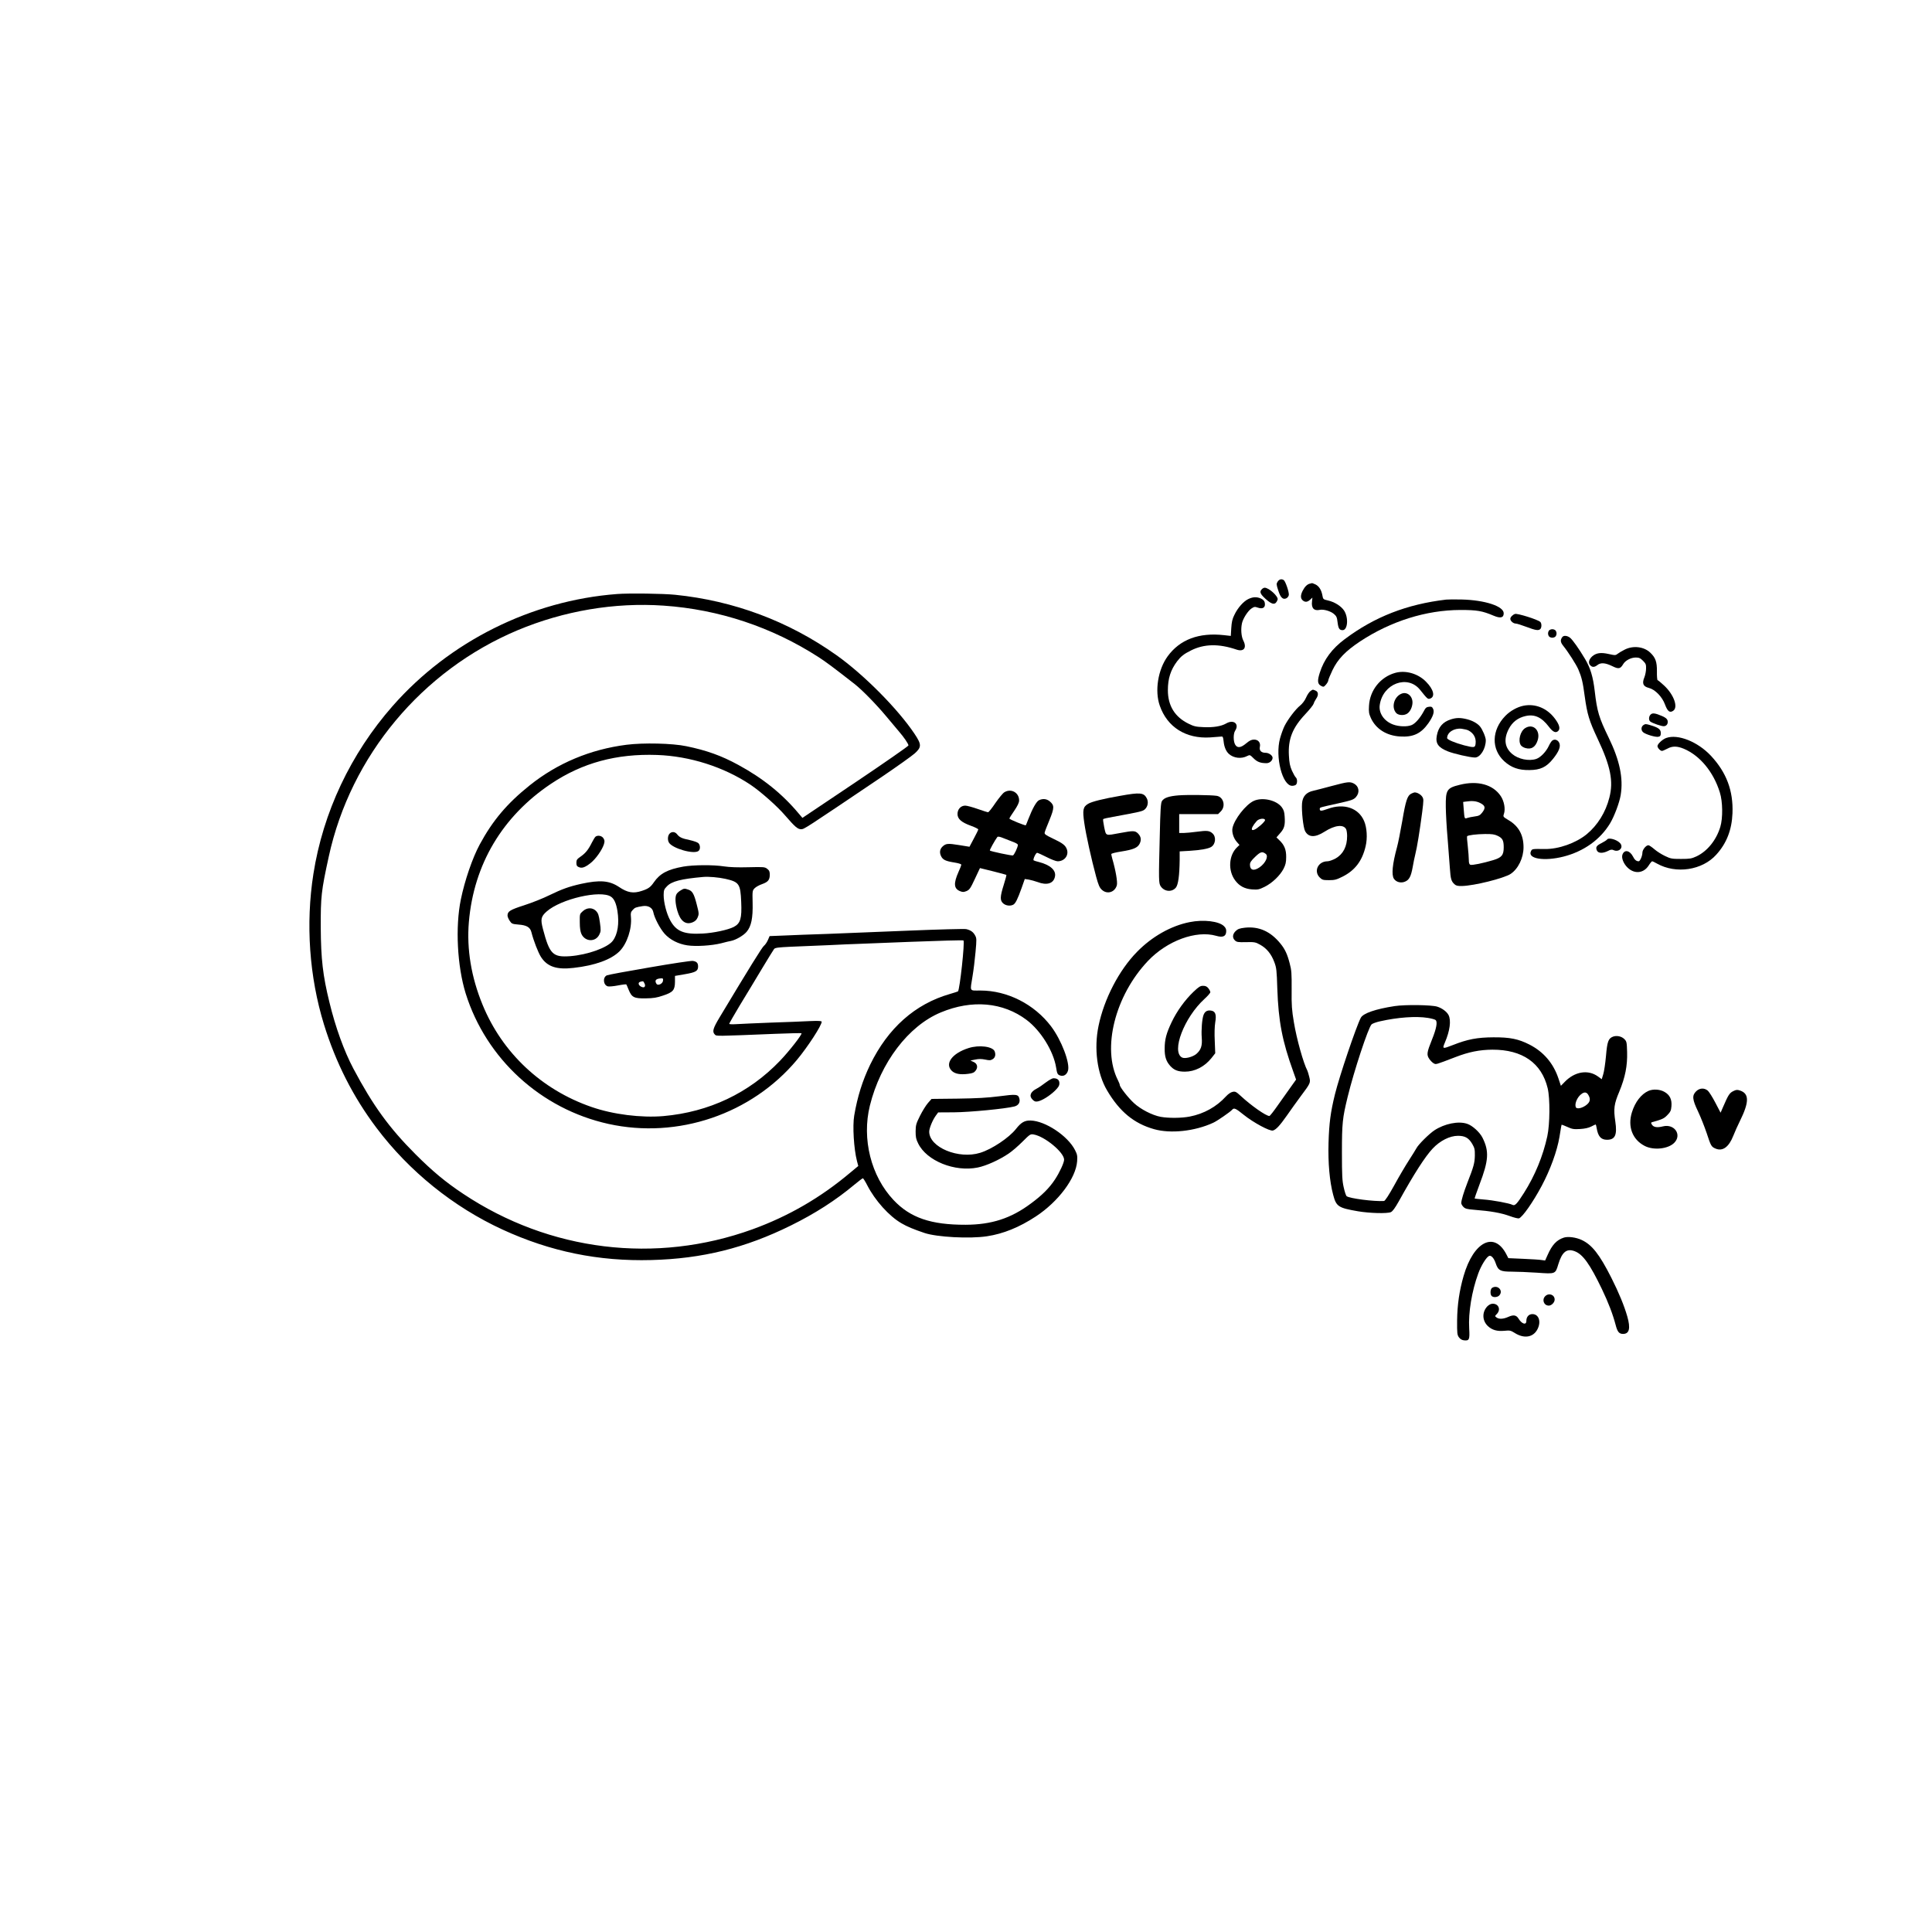 <?xml version="1.0" standalone="no"?>
<!DOCTYPE svg PUBLIC "-//W3C//DTD SVG 20010904//EN"
 "http://www.w3.org/TR/2001/REC-SVG-20010904/DTD/svg10.dtd">
<svg version="1.0" xmlns="http://www.w3.org/2000/svg"
 width="2048pt" height="2048pt" viewBox="0 0 2048 2048"
 preserveAspectRatio="xMidYMid meet">

<g transform="translate(0,2048) scale(0.1,-0.1)"
fill="#000000" stroke="none">
<path d="M13544 14315 c-15 -24 -15 -29 6 -94 24 -77 51 -102 88 -82 11 6 22
21 24 33 5 28 -36 148 -54 159 -24 15 -47 9 -64 -16z"/>
<path d="M13885 14293 c-29 -7 -54 -32 -76 -75 -24 -47 -24 -80 -1 -101 25
-23 51 -21 80 6 l24 22 -4 -40 c-9 -71 21 -103 81 -90 40 9 114 -12 151 -43
27 -23 33 -36 39 -90 8 -64 19 -82 53 -82 55 0 65 134 15 209 -32 47 -100 90
-171 106 -49 11 -51 13 -58 53 -10 57 -36 99 -74 117 -18 8 -34 14 -36 14 -1
-1 -12 -4 -23 -6z"/>
<path d="M13376 14234 c-27 -27 -18 -50 40 -103 72 -65 106 -67 127 -8 12 32
-91 127 -137 127 -8 0 -22 -7 -30 -16z"/>
<path d="M6540 14183 c-908 -69 -1776 -503 -2377 -1186 -446 -507 -739 -1129
-841 -1782 -83 -528 -43 -1091 112 -1594 125 -405 309 -768 557 -1097 346
-460 816 -839 1336 -1078 509 -234 1018 -338 1578 -323 539 14 995 127 1480
367 255 126 472 265 672 432 45 37 85 68 90 68 4 0 25 -33 46 -74 83 -162 232
-328 364 -404 60 -35 125 -62 243 -102 130 -44 479 -63 662 -35 173 26 343 95
518 210 239 157 425 406 438 585 4 57 1 73 -22 118 -76 151 -315 310 -471 314
-63 2 -101 -20 -155 -89 -73 -93 -255 -215 -379 -253 -229 -72 -541 58 -541
224 0 35 35 121 68 167 l27 37 169 1 c165 1 548 38 639 62 43 11 63 43 53 83
-12 47 -32 49 -214 25 -127 -16 -233 -22 -442 -25 l-275 -3 -38 -43 c-21 -24
-59 -85 -84 -135 -42 -84 -46 -99 -47 -166 0 -60 4 -82 27 -128 90 -185 388
-305 632 -255 89 18 227 80 326 147 35 23 101 80 147 126 81 81 85 83 120 77
118 -21 322 -190 322 -267 0 -32 -48 -136 -97 -210 -60 -91 -138 -169 -257
-256 -209 -156 -415 -223 -690 -224 -367 -1 -587 74 -764 262 -239 253 -338
648 -251 1001 113 456 409 846 752 988 330 138 660 109 911 -81 149 -113 283
-329 311 -502 10 -64 15 -76 41 -85 37 -14 72 7 85 50 24 80 -70 326 -179 470
-178 235 -463 380 -749 380 -120 0 -111 -16 -84 150 11 64 25 180 32 258 12
132 12 146 -4 175 -20 38 -48 57 -95 68 -18 4 -291 -3 -605 -16 -315 -13 -707
-29 -872 -35 -165 -5 -369 -13 -454 -17 l-153 -6 -18 -42 c-10 -23 -29 -51
-42 -61 -20 -16 -152 -229 -471 -760 -69 -115 -79 -150 -50 -180 19 -19 0 -19
641 7 150 6 275 9 278 6 10 -10 -129 -189 -229 -293 -328 -342 -751 -542
-1234 -585 -237 -20 -534 17 -764 97 -529 183 -945 573 -1154 1084 -120 292
-169 589 -145 875 52 612 355 1122 873 1468 331 221 693 319 1121 304 349 -12
709 -127 992 -316 107 -72 285 -229 368 -327 104 -120 132 -144 168 -144 34 1
22 -7 857 556 162 110 318 221 348 248 73 66 73 94 -2 206 -176 264 -540 631
-830 836 -506 359 -1087 576 -1708 639 -128 13 -490 18 -617 8z m495 -123
c585 -40 1148 -227 1644 -547 76 -49 164 -115 379 -283 82 -64 232 -218 337
-344 50 -59 109 -130 131 -156 55 -63 104 -135 104 -152 0 -7 -253 -183 -562
-391 l-562 -377 -40 47 c-174 208 -380 374 -642 516 -176 96 -334 153 -549
197 -148 31 -455 38 -635 15 -383 -49 -731 -195 -1025 -430 -240 -192 -392
-372 -530 -627 -77 -143 -159 -382 -200 -583 -60 -291 -38 -707 51 -995 217
-694 798 -1226 1514 -1384 735 -162 1515 103 1997 678 115 138 263 365 263
405 0 9 -30 11 -127 7 -71 -4 -254 -11 -408 -16 -154 -6 -317 -13 -362 -16
-48 -3 -83 -2 -83 3 0 5 50 92 111 194 62 101 166 274 232 384 66 110 126 207
133 216 12 13 46 17 172 23 86 3 270 11 407 17 138 7 261 12 275 12 14 0 277
11 585 23 308 12 563 19 568 15 16 -15 -39 -520 -58 -540 -3 -2 -42 -15 -87
-28 -368 -106 -655 -361 -844 -749 -81 -168 -135 -339 -169 -539 -19 -110 -4
-354 29 -482 l14 -53 -82 -68 c-316 -267 -657 -464 -1039 -603 -1026 -371
-2151 -234 -3067 376 -187 124 -327 241 -505 419 -280 280 -451 516 -659 908
-98 185 -190 438 -254 703 -70 284 -90 461 -92 792 -1 330 5 386 85 753 232
1067 988 1973 2001 2399 492 206 1028 297 1549 261z"/>
<path d="M13235 14131 c-51 -23 -115 -94 -150 -169 -22 -43 -29 -77 -33 -140
l-5 -83 -71 8 c-267 30 -469 -46 -599 -225 -102 -141 -138 -365 -83 -522 79
-228 277 -353 534 -337 53 4 106 8 117 9 17 3 21 -4 26 -52 6 -59 26 -105 56
-132 50 -45 132 -55 194 -22 28 14 30 13 67 -24 39 -39 74 -52 138 -52 33 0
64 28 64 57 0 25 -39 53 -74 53 -46 0 -69 24 -61 62 10 44 -16 78 -61 78 -28
0 -48 -10 -84 -40 -56 -47 -92 -52 -115 -16 -22 33 -23 118 -2 150 47 72 -16
123 -95 77 -52 -30 -136 -44 -239 -39 -80 3 -103 8 -159 36 -146 71 -220 191
-220 355 0 124 29 215 98 307 41 53 71 77 147 115 140 70 295 73 483 9 77 -26
111 19 72 95 -22 43 -28 120 -15 182 10 50 62 132 100 158 30 20 37 21 68 10
56 -20 86 3 73 57 -4 16 -19 30 -41 40 -46 19 -81 17 -130 -5z"/>
<path d="M15330 14124 c-416 -49 -759 -182 -1076 -420 -134 -100 -219 -214
-264 -356 -27 -84 -24 -118 13 -138 27 -14 29 -14 53 13 13 15 24 35 24 43 0
9 20 58 45 110 56 117 138 202 293 305 325 214 699 332 1062 333 177 0 231 -9
354 -61 72 -30 106 -22 106 26 0 75 -200 140 -445 146 -71 2 -146 1 -165 -1z"/>
<path d="M16060 13972 c-25 -8 -50 -34 -50 -52 0 -23 32 -50 57 -50 12 0 63
-16 113 -35 98 -37 129 -42 148 -23 16 16 15 63 -1 76 -30 26 -242 92 -267 84z"/>
<path d="M16422 13798 c-7 -7 -12 -21 -12 -33 0 -12 5 -26 12 -33 7 -7 21 -12
33 -12 12 0 26 5 33 12 7 7 12 21 12 33 0 12 -5 26 -12 33 -7 7 -21 12 -33 12
-12 0 -26 -5 -33 -12z"/>
<path d="M16562 13728 c-24 -32 -22 -55 9 -94 51 -63 137 -197 160 -250 35
-82 48 -135 68 -287 26 -188 47 -258 136 -447 138 -292 170 -451 125 -625 -39
-155 -125 -293 -240 -388 -115 -94 -297 -159 -445 -157 -137 2 -134 2 -147
-25 -36 -79 143 -107 347 -55 214 55 389 180 493 353 44 73 99 219 112 299 29
179 -10 367 -127 608 -104 214 -123 278 -148 493 -18 154 -46 246 -103 342
-66 111 -132 203 -158 224 -30 24 -67 27 -82 9z"/>
<path d="M17225 13595 c-27 -13 -61 -33 -75 -44 -24 -19 -28 -19 -96 -4 -84
19 -131 12 -173 -22 -37 -32 -48 -71 -25 -96 22 -24 45 -24 77 1 35 28 82 25
155 -10 70 -35 88 -31 118 19 23 40 83 71 134 71 34 0 48 -6 76 -34 30 -30 34
-40 33 -82 0 -27 -8 -69 -18 -94 -27 -65 -13 -97 47 -112 67 -17 142 -94 172
-177 27 -72 50 -90 86 -66 56 37 8 172 -97 269 -33 31 -64 56 -68 56 -4 0 -8
42 -7 93 1 102 -15 146 -71 199 -66 63 -179 77 -268 33z"/>
<path d="M14789 13347 c-156 -44 -268 -184 -277 -348 -4 -66 -1 -84 20 -131
53 -115 165 -186 308 -195 140 -9 223 30 301 140 50 72 66 119 51 152 -10 22
-18 26 -44 23 -28 -3 -37 -11 -58 -52 -37 -68 -87 -126 -126 -142 -48 -20
-135 -17 -197 6 -96 36 -154 121 -141 208 33 226 295 324 427 160 77 -96 82
-101 105 -94 59 19 40 98 -43 181 -85 86 -217 123 -326 92z"/>
<path d="M13891 13154 c-13 -9 -34 -40 -46 -69 -14 -32 -39 -64 -63 -84 -47
-37 -129 -144 -166 -218 -14 -28 -35 -87 -47 -130 -54 -196 25 -503 128 -503
16 0 34 5 41 12 16 16 15 63 -2 77 -7 6 -26 39 -41 72 -21 48 -28 82 -32 160
-10 175 38 295 176 441 43 46 82 94 86 108 4 14 16 37 26 52 28 39 25 76 -7
88 -31 12 -25 13 -53 -6z"/>
<path d="M14860 13128 c-82 -30 -115 -146 -59 -207 24 -25 84 -28 117 -5 31
21 53 68 55 114 2 70 -55 119 -113 98z"/>
<path d="M16150 12999 c-66 -13 -142 -55 -193 -108 -146 -150 -151 -352 -12
-480 75 -68 153 -96 268 -94 116 1 179 31 249 118 64 79 85 133 66 172 -15 31
-50 42 -74 22 -9 -7 -25 -32 -36 -56 -29 -62 -87 -122 -133 -138 -78 -26 -190
-3 -256 53 -79 68 -91 157 -36 264 38 74 98 120 180 138 94 21 169 -13 245
-113 44 -58 74 -71 100 -45 23 23 13 65 -33 127 -83 113 -208 165 -335 140z"/>
<path d="M17497 12905 c-20 -19 -22 -58 -4 -73 22 -18 126 -54 148 -50 29 4
43 29 36 60 -5 18 -21 31 -57 47 -74 32 -104 36 -123 16z"/>
<path d="M15382 12855 c-87 -27 -134 -81 -151 -172 -16 -83 14 -126 115 -167
64 -26 239 -66 289 -66 57 0 115 93 115 184 0 31 -36 116 -62 146 -27 32 -77
60 -134 75 -70 18 -115 18 -172 0z m182 -117 c57 -29 85 -80 78 -140 -5 -45
-13 -46 -121 -19 -100 27 -181 61 -181 77 0 61 74 108 154 99 27 -4 59 -11 70
-17z"/>
<path d="M17421 12794 c-26 -18 -27 -55 -3 -76 26 -23 134 -55 162 -48 21 5
25 12 25 40 0 39 -26 58 -111 83 -46 14 -54 14 -73 1z"/>
<path d="M16168 12762 c-52 -32 -78 -131 -47 -181 8 -12 30 -26 51 -31 62 -17
105 11 128 83 33 103 -48 182 -132 129z"/>
<path d="M17662 12657 c-40 -15 -92 -63 -92 -86 0 -19 30 -51 48 -51 6 0 32
11 59 25 51 28 102 27 172 -2 171 -72 315 -246 382 -463 31 -97 33 -273 5
-365 -42 -140 -138 -259 -253 -313 -52 -24 -70 -27 -163 -27 -97 0 -110 2
-170 31 -36 17 -87 49 -113 72 -27 23 -55 42 -63 42 -26 0 -64 -47 -64 -80 0
-33 -25 -90 -39 -90 -25 0 -44 16 -61 51 -34 65 -90 76 -111 21 -14 -35 11
-98 54 -139 73 -71 171 -61 224 23 15 24 32 44 36 44 5 0 29 -11 53 -25 201
-112 479 -70 627 95 110 121 165 263 172 440 9 239 -64 432 -229 609 -140 149
-350 233 -474 188z"/>
<path d="M14120 12149 c-80 -22 -168 -44 -197 -51 -76 -16 -115 -60 -121 -135
-6 -82 13 -255 32 -292 36 -69 106 -72 207 -7 108 69 200 80 228 27 6 -11 11
-44 11 -73 0 -111 -41 -191 -122 -238 -30 -16 -68 -30 -86 -30 -99 0 -149
-104 -83 -171 27 -26 35 -29 99 -29 60 0 79 5 143 37 132 66 209 167 245 322
21 86 14 199 -16 268 -59 139 -215 191 -384 129 -71 -25 -86 -26 -86 -1 0 17
-4 15 195 59 143 32 163 39 188 66 44 50 34 115 -23 145 -41 21 -66 18 -230
-26z"/>
<path d="M15475 12161 c-139 -34 -151 -53 -149 -236 1 -71 9 -220 19 -330 9
-110 20 -252 24 -315 8 -120 15 -142 50 -174 16 -15 35 -19 79 -18 130 3 442
81 515 128 80 53 137 169 137 283 0 130 -52 224 -157 286 -60 36 -61 37 -51
67 18 51 3 135 -34 190 -82 122 -244 166 -433 119z m215 -193 c55 -28 60 -51
23 -100 -24 -31 -36 -37 -82 -43 -30 -4 -65 -11 -78 -16 -29 -11 -29 -9 -37
93 l-6 77 28 4 c68 10 110 6 152 -15z m188 -349 c50 -25 62 -48 62 -122 0 -82
-22 -108 -112 -135 -110 -33 -223 -56 -242 -49 -11 5 -16 19 -16 51 0 25 -5
91 -11 146 -7 55 -10 103 -7 106 12 11 99 22 187 23 78 1 103 -3 139 -20z"/>
<path d="M10647 12082 c-16 -9 -58 -61 -95 -114 -36 -54 -71 -98 -78 -98 -7 0
-57 16 -111 35 -54 19 -113 35 -131 35 -47 0 -82 -38 -82 -89 0 -52 41 -88
143 -125 42 -15 77 -33 77 -38 0 -6 -21 -49 -47 -97 l-46 -87 -111 18 c-118
19 -138 17 -173 -14 -30 -28 -36 -63 -18 -102 19 -40 47 -54 142 -69 43 -7 73
-16 73 -23 0 -7 -13 -42 -30 -78 -53 -120 -49 -175 15 -202 31 -12 39 -12 70
0 32 14 42 28 89 129 l54 115 138 -34 c75 -19 139 -36 142 -38 2 -3 -10 -50
-28 -106 -40 -127 -41 -166 -5 -197 28 -24 74 -30 106 -13 24 13 46 58 89 178
l33 94 42 -6 c23 -4 65 -16 94 -26 98 -38 170 -16 184 58 14 66 -49 123 -169
154 -27 6 -53 15 -57 18 -10 9 23 80 37 80 6 0 51 -20 100 -45 48 -25 101 -45
117 -45 72 0 120 61 99 125 -15 44 -44 67 -153 118 -73 35 -87 45 -83 62 2 11
25 71 51 133 52 128 53 155 3 197 -32 27 -72 32 -113 13 -28 -12 -70 -87 -115
-203 -13 -33 -24 -62 -26 -63 -5 -7 -174 62 -174 71 0 5 23 42 51 82 35 52 51
85 52 108 2 84 -84 133 -156 89z m101 -530 c23 -9 42 -21 42 -27 0 -26 -40
-110 -53 -113 -17 -3 -236 43 -244 52 -5 4 54 110 79 143 7 8 25 5 71 -14 34
-13 81 -32 105 -41z"/>
<path d="M14960 12067 c-41 -20 -59 -74 -95 -288 -20 -112 -44 -238 -56 -279
-49 -180 -60 -293 -33 -335 24 -36 74 -49 117 -31 45 18 64 55 82 154 7 43 20
104 28 137 18 69 47 248 73 447 16 129 16 138 0 163 -16 24 -53 45 -79 45 -7
0 -23 -6 -37 -13z"/>
<path d="M11875 12044 c-180 -31 -304 -62 -341 -85 -54 -33 -60 -64 -40 -203
18 -126 75 -383 126 -571 24 -88 36 -115 60 -137 56 -52 138 -27 159 48 9 33
-12 157 -49 284 -5 19 -10 40 -10 46 0 7 44 18 108 28 126 20 171 39 193 83
20 41 14 75 -18 108 -31 30 -48 31 -188 5 -161 -30 -149 -34 -170 61 -9 44
-14 83 -11 86 4 4 50 15 104 24 295 54 316 59 339 81 31 29 39 78 19 116 -31
60 -71 64 -281 26z"/>
<path d="M12495 12049 c-102 -8 -157 -26 -178 -61 -12 -18 -17 -92 -23 -368
-12 -472 -12 -502 10 -535 38 -57 117 -65 160 -15 26 31 39 130 41 295 l0 90
105 6 c116 7 199 22 229 41 47 29 55 106 15 143 -33 30 -58 33 -169 18 -49 -7
-111 -12 -137 -13 l-48 0 0 100 0 100 206 0 206 0 29 29 c55 55 29 154 -44
165 -58 9 -311 12 -402 5z"/>
<path d="M13290 11990 c-84 -39 -205 -193 -225 -287 -9 -44 10 -107 45 -147
l29 -33 -24 -23 c-91 -85 -100 -251 -20 -355 44 -58 99 -87 177 -93 62 -4 74
-2 133 27 81 40 163 119 201 191 22 44 28 69 28 125 1 79 -20 129 -73 179
l-30 29 39 45 c45 50 54 85 48 176 -3 51 -10 71 -32 101 -57 74 -205 107 -296
65z m120 -204 c0 -8 -24 -35 -54 -60 -95 -82 -119 -45 -33 52 24 26 87 32 87
8z m8 -358 c31 -25 -3 -98 -66 -142 -61 -42 -102 -31 -102 28 0 23 12 42 55
83 57 55 76 60 113 31z"/>
<path d="M7097 11642 c-19 -21 -22 -64 -7 -92 34 -63 267 -130 315 -90 21 17
19 63 -3 83 -10 9 -51 23 -91 32 -83 17 -108 29 -134 62 -22 28 -58 30 -80 5z"/>
<path d="M6314 11612 c-6 -4 -24 -32 -39 -62 -38 -77 -68 -114 -120 -150 -39
-27 -45 -36 -45 -66 0 -27 5 -37 24 -45 34 -16 66 -5 126 42 56 44 123 140
142 200 9 32 8 42 -6 64 -16 25 -57 34 -82 17z"/>
<path d="M17035 11580 c-4 -6 -29 -22 -56 -36 -56 -28 -67 -44 -51 -80 14 -30
61 -32 116 -5 30 16 43 18 61 9 58 -26 109 29 69 74 -35 39 -124 63 -139 38z"/>
<path d="M7245 11294 c-168 -30 -249 -73 -314 -167 -35 -51 -58 -68 -125 -90
-92 -31 -153 -21 -246 42 -102 67 -201 75 -399 32 -130 -29 -204 -56 -336
-120 -66 -33 -187 -81 -268 -107 -152 -49 -177 -65 -177 -110 0 -11 10 -36 23
-55 21 -32 27 -34 95 -40 85 -6 122 -29 135 -80 23 -91 71 -215 102 -264 66
-102 165 -136 345 -115 226 25 399 88 487 176 80 80 133 240 121 365 -4 40 -1
52 19 73 23 26 33 29 106 41 57 9 103 -17 112 -63 11 -60 71 -175 120 -230 57
-64 146 -109 241 -123 91 -14 259 -3 359 22 44 12 91 23 104 25 51 10 132 57
165 96 50 58 68 146 64 310 -3 125 -2 128 22 153 14 14 49 33 78 43 64 23 81
44 82 99 0 33 -5 46 -27 63 -26 20 -36 21 -198 17 -112 -3 -201 0 -260 9 -114
18 -327 16 -430 -2z m444 -130 c146 -33 160 -53 168 -244 8 -177 -8 -229 -79
-266 -60 -31 -214 -64 -328 -70 -199 -11 -281 22 -345 139 -39 70 -70 191 -70
269 1 52 4 61 35 93 51 53 149 78 385 99 59 5 161 -4 234 -20z m-1213 -189
c34 -22 56 -70 69 -152 21 -131 3 -248 -50 -317 -55 -72 -268 -148 -452 -162
-183 -13 -217 21 -287 286 -28 106 -22 134 39 188 151 133 570 230 681 157z"/>
<path d="M7213 11040 c-17 -10 -37 -28 -42 -39 -17 -30 -13 -99 9 -175 32
-111 89 -154 164 -122 26 11 41 26 52 52 14 34 14 43 -10 135 -29 114 -46 143
-88 158 -42 15 -48 14 -85 -9z"/>
<path d="M6178 10821 c-33 -29 -33 -30 -32 -118 0 -62 6 -99 18 -125 40 -83
150 -86 189 -5 17 34 18 44 6 130 -11 77 -18 96 -40 120 -39 39 -97 38 -141
-2z"/>
<path d="M12610 10705 c-197 -39 -399 -153 -558 -316 -190 -194 -348 -498
-407 -784 -50 -241 -15 -505 90 -683 133 -226 286 -352 500 -412 174 -49 430
-22 625 68 41 18 181 115 200 137 21 25 37 18 126 -54 101 -81 275 -175 308
-165 33 10 71 50 147 158 38 56 104 146 144 201 108 144 109 147 94 208 -7 29
-16 59 -20 67 -43 82 -114 337 -143 512 -22 131 -26 181 -24 348 1 172 -1 205
-21 279 -25 97 -50 150 -98 209 -105 129 -228 184 -377 168 -57 -7 -74 -13
-98 -36 -34 -34 -36 -72 -7 -99 19 -18 34 -20 118 -18 90 2 100 0 150 -28 68
-38 117 -97 149 -183 23 -61 26 -86 32 -282 12 -346 52 -555 169 -879 l30 -85
-57 -80 c-32 -45 -94 -132 -137 -193 -43 -62 -83 -113 -89 -113 -36 0 -192
109 -304 213 -47 43 -57 49 -85 43 -20 -4 -47 -22 -72 -49 -100 -110 -234
-184 -383 -213 -87 -17 -225 -18 -308 -3 -88 16 -213 80 -284 146 -62 57 -150
170 -150 192 0 7 -9 29 -19 49 -172 337 -32 897 318 1266 203 214 511 327 723
266 68 -20 102 -7 106 41 2 27 -3 41 -23 61 -53 53 -217 73 -365 43z"/>
<path d="M6886 10225 c-236 -40 -440 -78 -453 -84 -46 -21 -39 -104 11 -117
13 -3 61 1 107 10 45 9 85 13 88 11 2 -3 14 -28 25 -57 33 -81 58 -93 180 -91
83 1 119 7 186 30 105 35 124 57 125 146 l0 62 105 18 c116 20 140 34 140 82
0 37 -15 53 -56 59 -16 3 -222 -28 -458 -69z m142 -142 c-4 -32 -54 -55 -69
-32 -23 36 -7 55 49 58 20 1 23 -3 20 -26z m-198 -24 c17 -30 5 -52 -22 -43
-39 12 -52 49 -20 57 30 8 31 8 42 -14z"/>
<path d="M12653 9968 c-93 -89 -178 -207 -233 -323 -56 -117 -74 -184 -74
-280 -1 -84 15 -134 57 -182 41 -46 82 -63 157 -63 106 0 208 52 282 144 l40
51 -5 129 c-4 82 -2 154 5 198 15 87 1 121 -50 126 -37 4 -60 -11 -74 -47 -16
-42 -25 -162 -19 -241 7 -86 -8 -130 -58 -173 -39 -32 -121 -53 -151 -37 -116
62 23 425 238 621 34 31 62 63 62 71 0 8 -9 27 -21 42 -15 19 -30 26 -56 26
-29 0 -45 -10 -100 -62z"/>
<path d="M14784 9815 c-202 -31 -334 -76 -359 -124 -51 -99 -227 -620 -274
-811 -46 -187 -62 -305 -68 -515 -6 -212 11 -407 49 -550 33 -125 54 -139 263
-175 123 -21 311 -26 349 -9 19 9 44 44 83 113 163 294 280 476 360 561 78 83
181 135 268 135 75 0 114 -22 152 -87 24 -42 28 -57 27 -123 -2 -78 -11 -114
-80 -290 -39 -101 -64 -184 -64 -213 0 -10 10 -28 23 -41 19 -19 38 -24 113
-30 179 -14 284 -33 379 -67 43 -16 87 -27 97 -24 37 13 149 172 241 345 91
171 163 369 188 518 5 31 12 73 15 92 3 19 7 36 8 38 2 1 29 -10 61 -24 50
-23 67 -26 134 -22 51 3 90 12 118 26 23 12 44 22 47 22 3 0 8 -17 11 -37 15
-90 46 -125 110 -125 86 0 109 51 88 193 -20 135 -14 185 42 317 63 153 87
274 83 419 -3 105 -5 114 -29 138 -29 30 -82 41 -121 26 -49 -19 -61 -52 -74
-205 -7 -77 -20 -165 -29 -193 l-16 -53 -40 29 c-105 76 -246 53 -353 -58
l-40 -41 -26 78 c-54 161 -157 282 -307 359 -118 60 -207 78 -383 77 -170 -1
-272 -20 -429 -82 -110 -43 -114 -42 -85 26 54 126 68 235 39 292 -19 36 -68
73 -120 89 -59 19 -340 23 -451 6z m351 -125 c38 -6 76 -16 83 -23 22 -18 9
-90 -38 -206 -55 -137 -59 -162 -29 -206 13 -19 34 -40 47 -47 26 -13 15 -16
232 67 140 54 254 77 390 78 318 1 522 -141 586 -409 26 -109 24 -380 -4 -509
-46 -211 -130 -415 -247 -600 -75 -118 -96 -140 -122 -127 -31 17 -209 50
-308 57 -49 4 -91 9 -93 10 -2 2 21 68 51 148 98 257 104 353 32 497 -29 58
-107 129 -162 147 -92 32 -240 2 -348 -69 -57 -38 -171 -151 -191 -191 -9 -16
-44 -73 -79 -127 -35 -54 -105 -172 -155 -264 -58 -105 -98 -166 -109 -167
-104 -7 -367 27 -396 51 -7 5 -21 47 -31 93 -16 70 -19 123 -19 372 0 308 6
363 60 585 67 276 219 736 254 771 9 9 50 24 91 33 186 42 380 56 505 36z
m1699 -812 c29 -45 24 -78 -15 -109 -44 -36 -106 -50 -115 -25 -12 30 7 85 40
121 38 40 69 45 90 13z"/>
<path d="M10267 9370 c-173 -55 -254 -164 -179 -240 34 -34 90 -44 176 -33 47
6 63 13 79 35 27 36 16 75 -25 92 l-31 14 50 10 c38 8 66 8 106 0 48 -10 58
-9 81 5 26 17 33 47 20 82 -20 52 -165 71 -277 35z"/>
<path d="M11084 9004 c-32 -25 -75 -54 -95 -64 -66 -34 -83 -77 -44 -116 21
-21 31 -24 58 -19 46 10 124 59 180 113 37 37 47 53 47 79 0 35 -21 53 -63 53
-13 0 -50 -21 -83 -46z"/>
<path d="M17979 8911 c-44 -44 -40 -86 21 -213 27 -57 68 -160 91 -228 45
-138 50 -147 96 -166 74 -31 140 17 187 137 16 41 47 110 69 154 100 202 101
292 2 325 -30 10 -41 9 -73 -7 -38 -19 -52 -40 -107 -168 l-26 -60 -55 105
c-30 58 -66 115 -80 128 -37 32 -88 30 -125 -7z"/>
<path d="M17474 8916 c-76 -34 -141 -117 -175 -227 -47 -151 5 -289 135 -356
94 -49 248 -33 313 32 85 85 3 205 -119 175 -60 -15 -98 -10 -116 17 -12 19
-12 23 -1 27 111 31 127 38 163 75 34 35 40 48 44 94 6 72 -17 120 -73 152
-48 28 -120 33 -171 11z"/>
<path d="M16578 7361 c-77 -25 -125 -76 -173 -185 l-26 -58 -37 5 c-20 4 -108
9 -195 13 l-158 7 -20 39 c-127 249 -348 139 -454 -227 -45 -156 -67 -306 -69
-472 -1 -139 1 -154 20 -180 14 -19 32 -29 53 -31 56 -6 62 7 55 127 -10 166
28 396 96 581 30 84 87 176 116 187 22 8 51 -24 69 -78 26 -77 49 -89 169 -89
55 0 176 -5 268 -11 198 -14 195 -16 227 90 40 131 89 170 175 137 86 -33 160
-137 287 -401 69 -144 116 -268 145 -378 19 -75 37 -97 79 -97 67 0 81 59 45
185 -33 115 -89 251 -169 410 -127 251 -206 351 -317 402 -59 27 -143 38 -186
24z"/>
<path d="M15818 6829 c-21 -12 -24 -69 -6 -87 18 -18 63 -14 81 6 46 50 -16
116 -75 81z"/>
<path d="M16380 6740 c-38 -38 -14 -100 38 -100 29 0 62 34 62 64 0 52 -62 74
-100 36z"/>
<path d="M15766 6632 c-57 -61 -55 -151 6 -209 45 -42 97 -57 175 -50 58 6 67
4 113 -25 99 -61 194 -44 238 42 41 80 14 160 -54 160 -38 0 -64 -29 -64 -72
0 -48 -47 -34 -83 24 -23 38 -54 43 -107 19 -53 -24 -99 -27 -126 -7 -19 14
-19 15 4 38 43 46 18 108 -44 108 -20 0 -39 -10 -58 -28z"/>
</g>
</svg>
